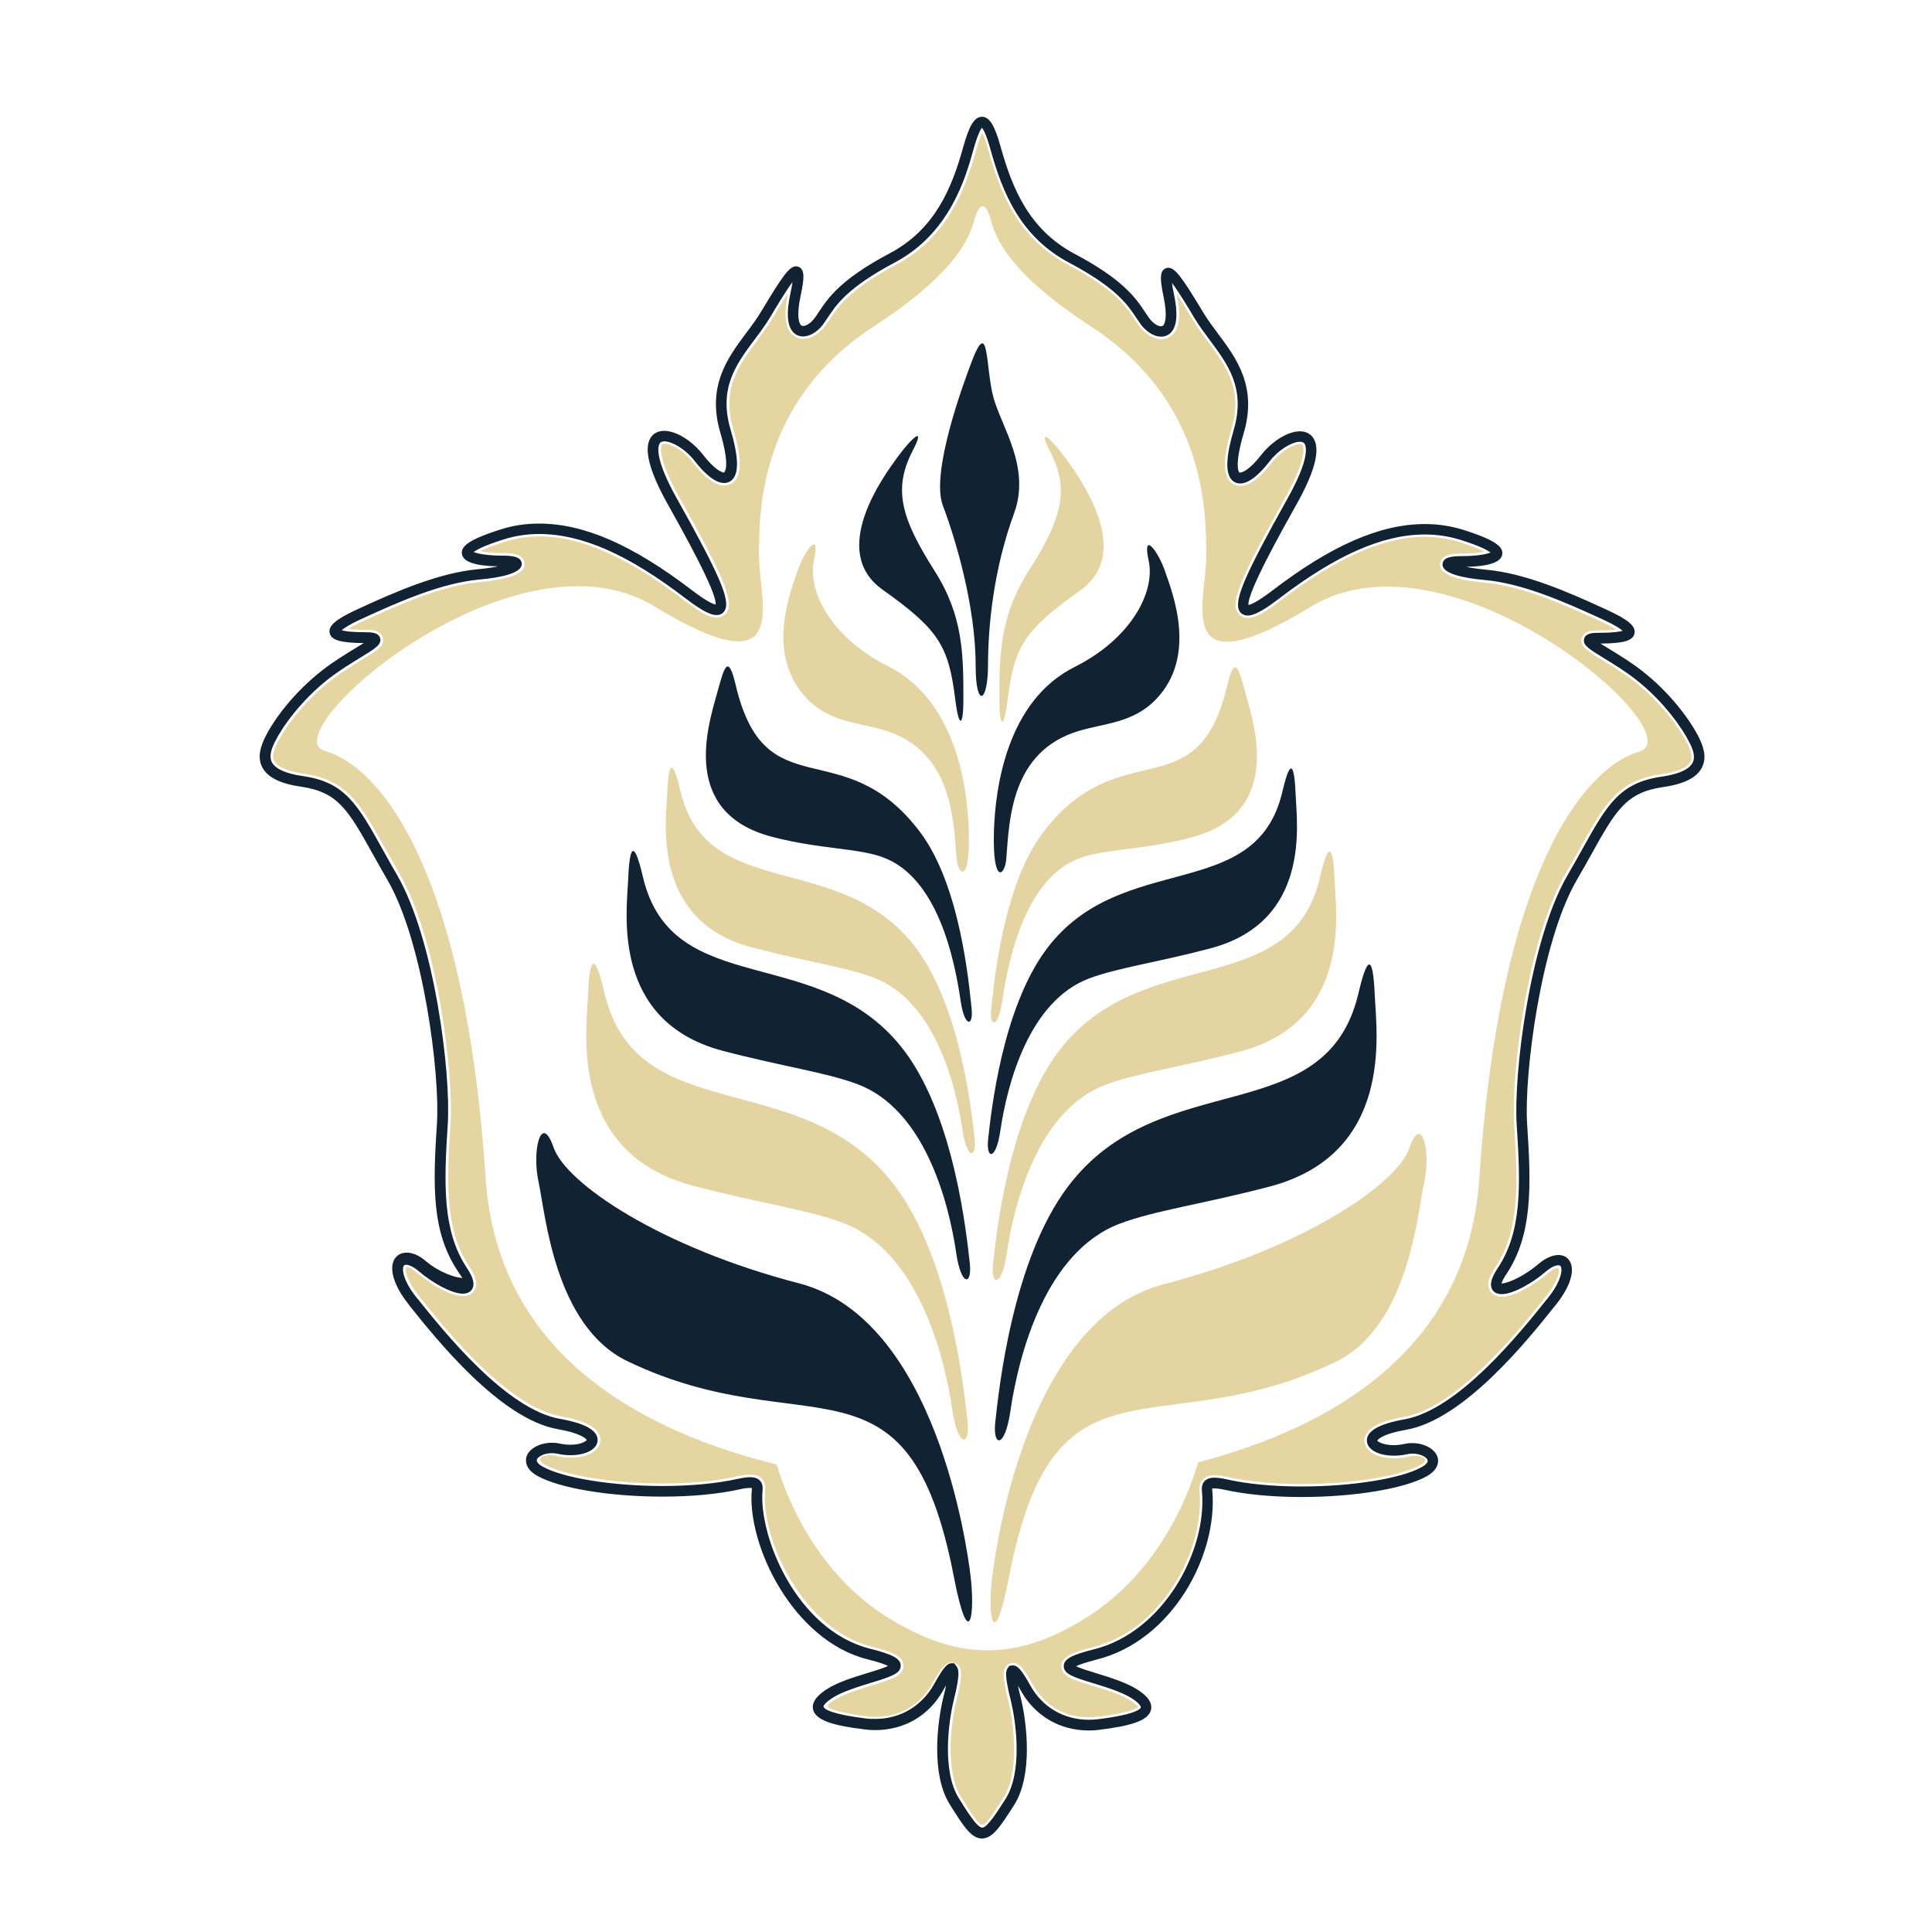 <?xml version="1.0" encoding="utf-8"?>
<!-- Generator: Adobe Illustrator 18.1.0, SVG Export Plug-In . SVG Version: 6.00 Build 0)  -->
<svg version="1.1" id="Layer_1" xmlns="http://www.w3.org/2000/svg" xmlns:xlink="http://www.w3.org/1999/xlink" x="0px" y="0px"
	 viewBox="0 0 2000 2000" enable-background="new 0 0 2000 2000" xml:space="preserve">
<g>
	<path fill="none" d="M1423.3,1032.9c1.4,35.5,19.9,161.6-109.2,195.5c-68.7,18-118.5,24.7-154.8,38.3
		c-76.7,28.9-104.6,134.4-113.4,194.3c-5.7,38.8-18.4,37.2-15.6,11.3c3.7-33.8,17.6-167.6,75.2-243.9
		c95.7-126.9,267.1-56.2,300.8-200.3C1417.7,979.6,1421.9,997.3,1423.3,1032.9z M1366.4,908.4c10.2-43.6,14.1-27.6,15.3,4.4
		c1.3,32,17.9,145.4-98.3,175.9c-61.8,16.2-106.7,22.2-139.3,34.5c-69,26-94.2,120.9-102,174.9c-5.1,34.9-16.6,33.4-14.1,10.2
		c3.3-30.4,15.9-150.9,67.7-219.6C1181.8,974.5,1336,1038,1366.4,908.4z M1270.4,709.6c8.3-35.3,12.6-14.7,19.5,10
		c9.5,34,37.2,122.6-56.9,147.4c-50.1,13.2-89.2,11.5-115.7,21.5c-55.9,21-73.4,104.4-79.8,148.1c-4.1,28.3-13.5,27.1-11.4,8.2
		c2.7-24.7,11.4-127,53.4-182.7C1159.2,756.5,1239.7,840.6,1270.4,709.6z M1189.2,580.5c-7.1-32.3,9.9-9.7,17.1,11.3
		c7.1,21,34,87.2-9.9,132.5c-23.4,24.1-52.9,24.3-79.4,32.3c-70.5,21.1-72,92-75.2,132.5c-1.4,17.8-14.2,27.5-12.8-27.5
		c1.2-46.8,13.8-136.3,83.7-171.2C1170.8,661.3,1196.3,612.8,1189.2,580.5z M1087.1,467.4c-14.2-27.5,1.4-12.9,15.6,6.5
		c14.2,19.4,71.8,97.4,15.6,137.3c-58,41.2-68.3,57.9-75.2,113.1c-4.2,33.9-8.5,25.9-8.5,1.6c0-47.3,0-87.2,29.8-134.1
		C1099.2,537.1,1107.6,507.1,1087.1,467.4z M929.2,473.1c14.2-19.4,29.8-33.9,15.6-6.5c-20.5,39.7-12.1,69.6,22.7,124.4
		c29.8,46.8,29.8,86.8,29.8,134.1c0,24.2-4.3,32.3-8.5-1.6c-6.9-55.2-17.2-71.9-75.2-113.1C857.4,570.5,915,492.5,929.2,473.1z
		 M825.6,591.1c7.1-21,24.1-43.6,17-11.3c-7.1,32.3,18.5,80.8,76.6,109.9c69.9,34.9,82.5,124.4,83.7,171.2
		c1.4,54.9-11.3,45.2-12.7,27.5c-3.2-40.5-4.8-111.4-75.2-132.5c-26.5-7.9-56-8.2-79.4-32.3C791.6,678.3,818.5,612.1,825.6,591.1z
		 M742,718.8c6.9-24.7,11.2-45.3,19.5-10c30.7,131.1,111.2,46.9,190.9,152.5c42,55.6,50.7,158,53.4,182.7c2.1,18.8-7.2,20-11.4-8.2
		c-6.4-43.7-23.9-127-79.8-148.1c-26.5-10-65.6-8.3-115.7-21.5C704.8,841.4,732.4,752.8,742,718.8z M650.2,911.9
		c1.3-32,5.1-48,15.3-4.3c30.4,129.7,184.6,66.1,270.7,180.3c51.8,68.7,64.3,189.1,67.7,219.6c2.5,23.3-9,24.7-14-10.2
		c-7.9-53.9-33.1-148.9-102.1-174.9c-32.7-12.3-77.5-18.3-139.3-34.5C632.3,1057.3,648.9,943.9,650.2,911.9z M608.5,1032.1
		c1.4-35.5,5.7-53.3,17-4.9c33.7,144.1,205.1,73.5,300.8,200.3c57.6,76.3,71.5,210.1,75.2,243.9c2.9,25.9-9.9,27.5-15.6-11.3
		c-8.8-59.9-36.8-165.4-113.4-194.3c-36.3-13.7-86.1-20.3-154.8-38.3C588.7,1193.6,607.1,1067.6,608.5,1032.1z M987.4,1632.3
		c-47.4-245-152.3-134.1-337.7-222.9c-76.1-36.5-85.1-153.5-92.2-185.8c-7.1-32.3,2.8-72.7,15.6-35.5
		c12.8,37.2,110.7,103.4,254,140.6c143.3,37.2,174.4,277.9,177.4,300.5C1010.1,1672.7,1003,1713.1,987.4,1632.3z M996.3,1169.6
		c-7.1-48.5-29.8-134-91.8-157.4c-29.4-11.1-69.8-16.4-125.4-31.1c-104.6-27.5-89.6-129.6-88.5-158.3c1.1-28.8,4.6-43.2,13.8-3.9
		c27.3,116.7,166.1,59.5,243.6,162.3c46.6,61.8,57.9,170.2,60.9,197.6C1011.2,1199.7,1000.9,1201,996.3,1169.6z M1010.1,689.6
		c0-63-21.3-132.5-34-166.4c-12.8-33.9,21.2-126.1,29.8-148.6c18.5-48.5,14.2,6.5,22.7,37.2c8.5,30.7,38.6,72.2,21.3,119.5
		c-21.3,58.2-26.9,116.3-26.9,156.7C1022.9,728.4,1010.1,733.3,1010.1,689.6z M1023,1179.5c3-27.4,14.3-135.8,60.9-197.6
		c77.5-102.8,216.3-45.5,243.7-162.3c9.2-39.2,12.7-24.9,13.8,3.9c1.1,28.8,16.1,130.8-88.5,158.3c-55.6,14.6-96,20-125.4,31.1
		c-62.1,23.4-84.7,108.8-91.8,157.4C1031,1201.7,1020.7,1200.4,1023,1179.5z M1474.4,1224.3c-7.1,32.3-16.1,149.3-92.2,185.8
		c-185.4,88.9-290.4-22.1-337.7,223c-15.6,80.8-22.7,40.4-17-3.2c2.9-22.6,34.1-263.3,177.4-300.5c143.3-37.2,241.2-103.4,254-140.6
		C1471.6,1151.6,1481.5,1192,1474.4,1224.3z"/>
	<path fill="none" d="M1357.3,628c-144.9,88-108.7-5.2-108.7-51.7c0-46.6,0-160.4-119-238c-76.2-49.7-97.3-84.6-103.9-110
		c-4.7-17.9-11.7-21.2-17.3,0c-6.8,25.4-28,60.1-103.8,109.6c-119,77.6-119,191.4-119,238c0,46.6,36.2,139.7-108.7,51.7
		c-123-74.7-324.4,73.2-346.4,130.1c-4.1,10.5-3.4,17,6.7,19.9c58.6,17.2,144.9,127.6,165.6,441.5
		c12.2,184.4,163.6,262.8,301.2,296.9c21.6,69.6,63.2,126.4,115.8,158.9c69.2,42.7,131.4,47.8,209.1-3.1
		c50.9-33.3,90.9-89.5,111.6-158c134.8-35.4,279.1-114.4,291-294.3c20.7-313.9,106.9-424.3,165.6-441.5
		C1755.7,760.8,1502.1,540,1357.3,628z"/>
	<path fill="none" d="M1692.9,702.9c-10.9-8.4-22.7-15.6-32.1-21.4c-15.9-9.7-22.5-13.7-20.7-20.3c1.7-6.1,9.9-6.1,14.8-6.1
		c15.5,0,22.2-1.2,25-2.1c-2.1-1.9-7.4-5.7-20.4-11.7c-40.6-18.8-83.6-37.4-122.4-40.9c-20.2-1.8-44.1-6.2-43.6-16.3
		c0.3-7.4,9.8-8.4,20-8.4c15.4,0,25.7-2,29.7-3.7c-2.6-2.1-10-6.5-31.3-13.2c-11.7-3.7-24-5.5-36.6-5.5
		c-43.9,0-92.1,21.2-151.6,66.8c-19.8,15.2-27.4,17.1-31.9,17.1c-3.8,0-6.8-1.6-8.5-4.6c-6.1-10.5,5-36.5,49.5-116.1
		c23.3-41.5,19.6-54.1,18-56.9c-0.6-1.1-1.8-2.3-5-2.3c-7.6,0-21.5,7.6-31.4,20.4c-8.1,10.4-19.9,22.8-30.4,22.8
		c-3.9,0-7.3-1.7-9.6-4.8c-5.8-7.7-4.9-24.2,2.9-50.5c12.6-43-5.6-67.5-25-93.5c-5.5-7.4-11.1-15-15.9-22.9
		c-5.7-9.6-16.2-27.1-23-35.9c0.4,2.7,1,6.3,2,11.2c4.2,19.4,3.4,32.2-2.2,39.2c-2.8,3.4-6.5,5.2-11,5.2c-8.5,0-16.5-6.7-20.8-12.3
		c-1.6-2.2-3.2-4.5-4.8-7c-8.7-13.2-20.7-31.3-69.2-57c-50.7-26.8-69.3-72.3-81.8-117.3c-4.4-15.8-7.5-21-8.9-22.7
		c-1.4,1.7-4.4,7-9,23.3c-7.8,27.9-24,85.9-81.5,116.4c-48.5,25.7-60.5,43.8-69.2,57c-1.7,2.5-3.2,4.8-4.8,7
		c-5.6,7.5-13.8,12.4-20.7,12.4c-4.4,0-8.2-1.8-10.9-5.2c-5.6-6.9-6.3-19.8-2.2-39.2c1.1-5.2,1.8-9,2.2-11.9
		c-6.4,8.6-16.1,24.8-23.2,36.5c-4.7,7.9-10.4,15.5-15.9,22.8c-19.3,26-37.6,50.5-25,93.5c7.7,26.2,8.6,42.7,2.9,50.4
		c-2.3,3.1-5.7,4.8-9.6,4.8c-10.5,0-22.3-12.4-30.4-22.7c-9.9-12.8-23.8-20.4-31.4-20.4c-3.2,0-4.4,1.2-5,2.3
		c-1.7,2.9-5.3,15.4,17.9,56.9c44.6,79.6,55.7,105.6,49.5,116c-1.8,3-4.8,4.6-8.5,4.6c-4.4,0-12-1.9-31.8-17.1
		C650.3,574.2,602.1,553,558.2,553c-12.6,0-24.9,1.9-36.6,5.5c-21.3,6.7-28.8,11.2-31.3,13.2c4,1.7,14.3,3.7,29.7,3.7
		c10.2,0,19.6,1,20,8.4c0.5,10.2-23.5,14.5-43.6,16.3c-38.8,3.5-81.7,22.1-122.4,40.9c-13,6-18.3,9.7-20.4,11.6
		c2.8,0.9,9.6,2.1,25,2.1c4.9,0,13.1,0,14.8,6.1c1.8,6.5-4.8,10.5-20.7,20.3c-9.5,5.8-21.3,13-32.1,21.4
		c-30.2,23.5-49.3,51.9-55.8,65c-3.6,7.2-6.8,15.3-3.4,21.8c3.6,6.9,14.7,11.8,32,14.3c43.7,6.3,56.6,29.4,82.3,75.4
		c4.5,8.1,9.5,17.1,15.2,26.9c38.8,67,56,205.3,52.5,258.4c-4.2,63.2-5.2,110.8,19.8,148.4c6.5,9.8,8.3,16.6,5.7,21.6
		c-1,1.9-3.7,5.1-9.9,5.1c-12,0-32.3-11.8-45.3-23c-7.3-6.3-11.8-6.9-13.4-6.9c-1.7,0-2.2,0.7-2.6,1.4c-1.9,3.9,0.1,15.8,13.4,32.5
		l1.2,1.4c27.4,34.2,91.5,114.4,147.3,124.2c26.7,4.7,39.8,12.4,38.9,22.8c-0.8,8.7-12.2,14.8-27.9,14.8c-4.4,0-8.8-0.5-13.1-1.4
		c-2.1-0.5-4.2-0.7-6.3-0.7c-8.9,0-14.9,4.1-15.6,6.9c-0.5,2,1.9,4.7,6.2,7.1c21.2,11.8,72.2,20,124.1,20c29.3,0,56.2-2.5,77.8-7.4
		c12.6-2.8,19.1-2.2,23,2c3.1,3.4,2.7,8,2.6,9.5c-4.4,47,34.6,145.2,111.5,164.4c23.4,5.8,31.4,10.2,31.5,17.3
		c0.2,8.5-10.7,11.8-30.6,17.9c-13.5,4.1-30.4,9.3-40.7,16.1c-7.5,5-8.8,8.1-8.6,8.8c0.4,1.6,4.7,7.4,44.2,12.3
		c3.1,0.4,6.3,0.6,9.5,0.6c26.1,0,48.3-13.9,60.9-36.6c9.6-17.4,13.6-21.4,17.9-21.4h2.7l2.5,3.4c2.2,2.8,3.6,7.8-2.6,32.7
		c-6.3,25.2-12.4,75.4,4.8,103.2c8,12.9,18.9,30.7,24.3,30.7c5.3,0,15.7-16.4,24.1-29.7c17.5-27.6,11.5-78,5.1-103.4
		c-6.2-25-4.8-29.5-2.6-32.3l1.6-2.1l3.5-0.4c4.3,0,8.2,3.2,17.9,20.5c12.6,22.7,34.8,35.8,60.9,35.8c3.2,0,6.4-0.2,9.5-0.6
		c39.5-4.9,43.8-10.7,44.2-12.3c0.2-0.7-1.1-3.7-8.6-8.8c-10.2-6.8-27.1-12-40.6-16.1c-19.9-6.1-30.8-9.4-30.6-17.9
		c0.2-7.1,8.1-11.4,31.5-17.3c71-17.7,117.4-101.4,111.5-164.4c-0.1-1.5-0.6-6.1,2.6-9.5c3.9-4.2,10.3-4.8,23-2
		c21.7,4.8,48.6,7.4,77.8,7.4c51.9,0,102.9-8.2,124.1-20c4.4-2.4,6.7-5.2,6.2-7.1c-0.7-2.8-6.7-6.9-15.6-6.9c-2.1,0-4.2,0.2-6.3,0.7
		c-4.3,1-8.7,1.4-13.1,1.4c-15.7,0-27.2-6.1-27.9-14.8c-0.9-10.4,12.2-18.1,38.9-22.8c55.9-9.9,120-90.1,147.4-124.3l1.1-1.3
		c13.3-16.6,15.3-28.5,13.4-32.5c-0.3-0.7-0.8-1.4-2.6-1.4c-1.6,0-6.1,0.7-13.4,6.9c-13,11.1-33.3,23-45.3,23
		c-6.2,0-8.9-3.2-9.9-5.1c-2.6-4.9-0.8-11.8,5.7-21.6c25.1-37.6,24-85.2,19.8-148.4c-3.5-53,13.7-191.4,52.5-258.4
		c5.7-9.8,10.6-18.7,15.2-26.8c25.7-46.1,38.6-69.2,82.3-75.4c17.3-2.5,28.4-7.4,32-14.3c3.4-6.5,0.2-14.7-3.4-21.8
		C1742.2,754.8,1723,726.4,1692.9,702.9z M558.1,1512v-0.1V1512L558.1,1512z M1749.8,788.5c-3.2,6-13.8,10.6-30.1,12.9
		c-45,6.4-58.1,29.9-84.3,76.7l-15.2,26.8c-39,67.4-56.4,206.5-52.8,259.8c4.2,62.7,5.2,109.9-19.4,146.8
		c-3.2,4.7-12.7,19.1-3.3,27.5c13.2,11.7,46.2-11.3,56.7-20.3c12-10.3,14.5-7.2,10.7,3.4c-1.6,4.3-4.4,9.9-9.4,16.7
		c-0.8,1.1-5.9,7.5-7.1,9c-28.9,36-89.6,109.6-142.2,118.9c-23.9,4.2-37.1,10.8-40.3,20.1c-1.6,4.7-0.6,9.7,3,13.7
		c7.1,8,24.2,11.2,40.5,7.5c6.6-1.5,11.4-1.3,14.4-0.2c5.8,2.2,5.9,5-0.6,8.6c-32.2,17.9-132.8,27.3-200.1,12.4
		c-12.7-2.8-19.8-2.3-24.5,1.9c-3.3,2.9-4.7,7.1-4.2,12.5c5.8,61.9-39.8,144.2-109.5,161.6c-22,5.5-33.3,10.1-33.5,19.8
		c-0.3,10.5,12.1,14.2,32.4,20.4c13.4,4.1,30,9.2,40,15.8c4.7,3.1,6.5,5.2,7.1,6.2c-2.1,1.9-10.2,6.2-41.6,10.1
		c-28.7,3.6-54.1-9.1-67.8-33.8c-8.2-14.7-14.6-24.8-23.5-21.3c-8.7,3.4-7.5,14.3-1.7,37.5c5.8,23.3,12.3,74.5-4.8,101.4
		c-3.7,5.8-9.2,14.4-13.9,20.7c-7.8,10.4-9.1,9.2-16-0.1c-4.9-6.6-10.6-15.8-14.1-21.4c-16.7-27.1-10.3-77.9-4.5-101
		c5.8-23.2,6.9-34.1-1.7-37.5c-8.9-3.5-15.4,6.6-23.5,21.2c-13.8,24.8-39.1,37.4-67.8,33.8c-18.2-2.3-28.5-4.7-34.5-6.7
		c-7.6-2.5-7.7-4.5,0-9.6c9.9-6.6,26.6-11.7,40-15.8c20.4-6.2,32.7-10,32.4-20.4c-0.3-9.7-11.5-14.3-33.5-19.8
		c-67.7-16.9-112-105.2-109.8-157.5c0.1-1.4,0.4-6.8,0.3-8c-0.3-3.6-1.8-6.5-4.2-8.7c-4.7-4.1-11.8-4.7-24.5-1.9
		c-67.2,14.9-167.9,5.5-200.1-12.4c-9.5-5.3-2.5-12.1,13.8-8.5c16.4,3.6,33.4,0.4,40.5-7.5c3.5-4,4.6-8.9,3-13.7
		c-3.2-9.3-16.4-15.9-40.3-20.1c-53.2-9.4-114.7-84.5-143.2-120.1c-0.9-1.1-6-7.6-7.1-9.1c-4.3-6.1-6.9-11.2-8.4-15.2
		c-4.4-12.1-0.9-13.5,10.6-3.6c10.5,9,43.4,32,56.7,20.3c9.5-8.4-0.1-22.7-3.3-27.5c-24.6-36.9-23.5-84.1-19.4-146.7
		c3.6-53.3-13.8-192.5-52.8-259.9L398,877.8c-26.1-46.8-39.2-70.3-84.3-76.7c-16.2-2.3-26.9-6.9-30.1-12.9
		c-2.8-5.4,0.1-12.9,3.4-19.4c6.4-12.9,25.3-40.9,55.1-64.1c10.7-8.3,22.4-15.5,31.9-21.2c16.6-10.1,24.2-14.8,21.9-23.2
		c-2.2-8-12-8-17.3-8c-8.9,0-14.8-0.4-18.6-0.9c3.1-1.9,7.8-4.5,15.1-7.9c40.5-18.7,83.2-37.2,121.5-40.7c46.7-4.2,46.2-15.4,46-19
		c-0.5-10.9-15.4-10.9-22.6-10.9c-10.1,0-18.1-0.9-23.3-2c4.4-2.3,12.1-5.5,25.7-9.8c51.3-16.2,110.4,3.1,185.8,60.8
		c19.2,14.7,33,22.3,41.7,14.7c11.4-9.9,2.2-33.8-47-121.6c-22.5-40.3-19.5-53.5-17.5-54.9c3.8-2.5,19.8,3.7,31.6,19
		c15.4,19.8,28.9,27.4,39.1,22.2c11.5-5.9,12.3-24,2.6-57c-12.3-41.7,5.6-65.8,24.6-91.2c5.5-7.4,11.2-15,16-23.1
		c4.8-8,10.8-18,16.1-26.3c-5.4,25.3-2.4,40.7,8.8,45.8c10.7,4.9,23-2.8,29.8-11.9c1.7-2.3,3.3-4.6,4.9-7.1
		c8.6-13,20.3-30.7,68.3-56.1c51.6-27.3,70.8-75,82.8-118c2.8-10.1,5-15.7,6.5-18.9c1.5,3.1,3.7,8.5,6.3,18.2
		c12.7,45.7,31.5,91.7,83.1,119c47.9,25.4,59.7,43.1,68.3,56.1c1.7,2.5,3.2,4.9,4.9,7.2c6.9,9.2,19.1,16.8,29.8,11.9
		c11.2-5.1,14.1-20.5,8.8-45.8c5.3,8.2,11.4,18.3,16.1,26.3c4.8,8,10.5,15.7,16,23.1c18.9,25.5,36.8,49.5,24.6,91.2
		c-9.7,33-8.9,51.2,2.6,57c10.2,5.2,23.8-2.4,39.1-22.2c11.8-15.2,27.8-21.5,31.6-19c2.1,1.4,5.1,14.6-17.5,54.9
		c-49.2,87.9-58.4,111.7-47,121.6c8.8,7.6,22.5,0.1,41.7-14.7c75.4-57.7,134.5-77,185.8-60.8c13.6,4.3,21.4,7.6,25.7,9.9
		c-5.2,1.1-13.2,2-23.3,2c-7.2,0-22.1,0-22.6,10.9c-0.1,3.7-0.7,14.8,46,19.1c38.4,3.5,81.1,22,121.5,40.7c7.3,3.4,12,5.9,15.1,7.9
		c-3.8,0.5-9.7,0.9-18.6,0.9c-5.2,0-15,0-17.3,8c-2.4,8.4,5.2,13.1,21.9,23.2c9.4,5.7,21.1,12.9,31.9,21.2
		c29.8,23.2,48.6,51.2,55.1,64.1C1749.7,775.6,1752.6,783.1,1749.8,788.5z"/>
	<path fill="#112233" d="M827.1,1328.5c-143.3-37.2-241.2-103.4-254-140.6c-12.8-37.1-22.7,3.2-15.6,35.5
		c7.1,32.3,16.1,149.3,92.2,185.8c185.5,88.9,290.4-22.1,337.7,222.9c15.6,80.8,22.7,40.4,17-3.2
		C1001.5,1606.4,970.3,1365.7,827.1,1328.5z"/>
	<path fill="#E4D4A2" d="M717.8,1227.6c68.7,18,118.5,24.7,154.8,38.3c76.6,28.9,104.6,134.4,113.4,194.3
		c5.7,38.8,18.5,37.2,15.6,11.3c-3.7-33.8-17.6-167.6-75.2-243.9c-95.7-126.9-267.1-56.2-300.8-200.3c-11.3-48.5-15.6-30.7-17,4.9
		C607.1,1067.6,588.7,1193.6,717.8,1227.6z"/>
	<path fill="#112233" d="M748.5,1087.9c61.8,16.2,106.7,22.2,139.3,34.5c69,26,94.2,120.9,102.1,174.9c5.1,34.9,16.6,33.5,14,10.2
		c-3.4-30.4-15.9-150.9-67.7-219.6c-86.2-114.2-240.4-50.6-270.7-180.3c-10.2-43.6-14.1-27.6-15.3,4.3
		C648.9,943.9,632.3,1057.3,748.5,1087.9z"/>
	<path fill="#E4D4A2" d="M948,981.1c-77.5-102.8-216.3-45.5-243.6-162.3c-9.2-39.3-12.7-24.9-13.8,3.9
		c-1.1,28.8-16.1,130.9,88.5,158.3c55.6,14.6,96,20,125.4,31.1c62.1,23.4,84.7,108.8,91.8,157.4c4.6,31.4,14.9,30.1,12.6,9.2
		C1005.9,1151.3,994.6,1042.9,948,981.1z"/>
	<path fill="#112233" d="M798.9,866.2c50.1,13.1,89.2,11.5,115.7,21.5c55.9,21.1,73.4,104.4,79.8,148.1c4.1,28.3,13.4,27.1,11.4,8.2
		c-2.7-24.6-11.4-127-53.4-182.7c-79.6-105.6-160.2-21.4-190.9-152.5c-8.3-35.3-12.6-14.7-19.5,10
		C732.4,752.8,704.8,841.4,798.9,866.2z"/>
	<path fill="#E4D4A2" d="M915,755.8c70.5,21.1,72,92,75.2,132.5c1.4,17.8,14.2,27.5,12.7-27.5c-1.2-46.8-13.8-136.3-83.7-171.2
		c-58.2-29.1-83.7-77.6-76.6-109.9c7.1-32.3-9.9-9.7-17,11.3c-7.1,21-34,87.2,10,132.5C859,747.6,888.5,747.9,915,755.8z"/>
	<path fill="#112233" d="M1049.8,531.3c17.3-47.4-12.8-88.9-21.3-119.5c-8.5-30.7-4.3-85.6-22.7-37.2
		c-8.6,22.6-42.6,114.7-29.8,148.6c12.8,33.9,34,103.4,34,166.4c0,43.7,12.8,38.8,12.8-1.6C1022.9,647.6,1028.5,589.4,1049.8,531.3z
		"/>
	<path fill="#112233" d="M913.6,610.4c58,41.2,68.3,57.9,75.2,113.1c4.3,33.9,8.5,25.8,8.5,1.6c0-47.3,0-87.2-29.8-134.1
		c-34.8-54.8-43.2-84.7-22.7-124.4c14.2-27.4-1.4-12.9-15.6,6.5C915,492.5,857.4,570.5,913.6,610.4z"/>
	<path fill="#E4D4A2" d="M1458.8,1188.8c-12.8,37.2-110.7,103.4-254,140.6c-143.3,37.1-174.4,277.9-177.4,300.5
		c-5.7,43.6,1.4,84,17,3.2c47.3-245,152.3-134.1,337.7-223c76.1-36.5,85.1-153.5,92.2-185.8
		C1481.5,1192,1471.6,1151.6,1458.8,1188.8z"/>
	<path fill="#112233" d="M1105.5,1228.4c-57.6,76.3-71.5,210.1-75.2,243.9c-2.8,25.8,9.9,27.5,15.6-11.3
		c8.8-59.9,36.8-165.4,113.4-194.3c36.3-13.7,86.1-20.3,154.8-38.3c129.1-33.9,110.7-159.9,109.2-195.5c-1.4-35.5-5.7-53.3-17-4.8
		C1372.6,1172.1,1201.2,1101.5,1105.5,1228.4z"/>
	<path fill="#E4D4A2" d="M1095.7,1088.6c-51.8,68.7-64.4,189.1-67.7,219.6c-2.6,23.2,8.9,24.7,14.1-10.2
		c7.9-53.9,33.1-148.9,102-174.9c32.7-12.3,77.5-18.3,139.3-34.5c116.2-30.5,99.6-143.9,98.3-175.9c-1.3-32-5.1-48-15.3-4.4
		C1336,1038,1181.8,974.5,1095.7,1088.6z"/>
	<path fill="#112233" d="M1035.6,1170.3c7.1-48.5,29.7-134,91.8-157.4c29.4-11.1,69.7-16.4,125.4-31.1
		c104.6-27.5,89.6-129.5,88.5-158.3c-1.2-28.8-4.6-43.2-13.8-3.9c-27.3,116.7-166.1,59.5-243.7,162.3
		c-46.6,61.8-57.9,170.2-60.9,197.6C1020.7,1200.4,1031,1201.7,1035.6,1170.3z"/>
	<path fill="#E4D4A2" d="M1079.5,862.1c-41.9,55.6-50.7,158-53.4,182.7c-2.1,18.8,7.2,20,11.4-8.2c6.4-43.7,23.9-127.1,79.8-148.1
		c26.4-10,65.6-8.3,115.7-21.5c94.1-24.7,66.5-113.4,56.9-147.4c-6.9-24.7-11.2-45.3-19.5-10
		C1239.7,840.6,1159.2,756.5,1079.5,862.1z"/>
	<path fill="#112233" d="M1028.9,861.6c-1.4,54.9,11.4,45.2,12.8,27.5c3.2-40.5,4.7-111.4,75.2-132.5c26.5-7.9,56-8.2,79.4-32.3
		c44-45.2,17-111.5,9.9-132.5c-7.1-21-24.1-43.6-17.1-11.3c7.1,32.3-18.4,80.8-76.6,109.9C1042.7,725.3,1030.1,814.8,1028.9,861.6z"
		/>
	<path fill="#E4D4A2" d="M1034.6,725.9c0,24.2,4.3,32.3,8.5-1.6c6.9-55.2,17.2-71.9,75.2-113.1c56.2-39.9-1.4-117.9-15.6-137.3
		c-14.2-19.4-29.8-33.9-15.6-6.5c20.5,39.7,12.1,69.6-22.7,124.4C1034.6,638.7,1034.6,678.6,1034.6,725.9z"/>
	<polygon points="558.1,1512 558.2,1511.9 558.1,1511.9 	"/>
	<path fill="#E5D5A1" d="M1691.3,705c-10.7-8.3-22.5-15.5-31.9-21.2c-16.6-10.1-24.2-14.8-21.9-23.2c2.2-8,12-8,17.3-8
		c8.9,0,14.8-0.4,18.6-0.9c-3.1-1.9-7.8-4.5-15.1-7.9c-40.5-18.7-83.2-37.2-121.5-40.7c-46.7-4.2-46.2-15.4-46-19.1
		c0.5-10.9,15.4-10.9,22.6-10.9c10.1,0,18.1-0.9,23.3-2c-4.4-2.3-12.1-5.5-25.7-9.9c-51.3-16.2-110.4,3.1-185.8,60.8
		c-19.2,14.7-33,22.3-41.7,14.7c-11.4-9.9-2.2-33.7,47-121.6c22.5-40.2,19.5-53.5,17.5-54.9c-3.8-2.5-19.8,3.7-31.6,19
		c-15.4,19.8-28.9,27.4-39.1,22.2c-11.5-5.9-12.3-24-2.6-57c12.3-41.7-5.6-65.8-24.6-91.2c-5.5-7.4-11.2-15-16-23.1
		c-4.8-8-10.8-18-16.1-26.3c5.4,25.3,2.4,40.7-8.8,45.8c-10.7,4.9-22.9-2.8-29.8-11.9c-1.7-2.3-3.3-4.6-4.9-7.2
		c-8.6-13-20.3-30.7-68.3-56.1c-51.6-27.3-70.4-73.3-83.1-119c-2.7-9.7-4.9-15.2-6.3-18.2c-1.5,3.1-3.7,8.7-6.5,18.9
		c-12,43-31.2,90.7-82.8,118c-47.9,25.4-59.7,43.1-68.3,56.1c-1.7,2.5-3.2,4.9-4.9,7.1c-6.9,9.2-19.1,16.8-29.8,11.9
		c-11.2-5.1-14.1-20.5-8.8-45.8c-5.3,8.2-11.4,18.3-16.1,26.3c-4.8,8-10.5,15.7-16,23.1c-18.9,25.5-36.8,49.5-24.6,91.2
		c9.7,33,8.9,51.1-2.6,57c-10.2,5.2-23.8-2.4-39.1-22.2c-11.8-15.2-27.8-21.5-31.6-19c-2.1,1.4-5.1,14.6,17.5,54.9
		c49.2,87.9,58.4,111.7,47,121.6c-8.8,7.6-22.5,0-41.7-14.7c-75.4-57.7-134.5-77-185.8-60.8c-13.6,4.3-21.3,7.6-25.7,9.8
		c5.2,1.1,13.2,2,23.3,2c7.2,0,22.1,0,22.6,10.9c0.2,3.7,0.7,14.8-46,19c-38.3,3.5-81.1,22-121.5,40.7c-7.3,3.4-12,5.9-15.1,7.9
		c3.8,0.5,9.7,0.9,18.6,0.9c5.3,0,15,0,17.3,8c2.4,8.4-5.2,13.1-21.9,23.2c-9.4,5.8-21.1,12.9-31.9,21.2
		c-29.8,23.2-48.6,51.2-55.1,64.1c-3.3,6.6-6.3,14-3.4,19.4c3.1,6,13.8,10.6,30.1,12.9c45,6.4,58.2,29.9,84.3,76.7l15.2,26.8
		c39,67.4,56.4,206.5,52.8,259.9c-4.2,62.7-5.2,109.9,19.4,146.7c3.1,4.7,12.7,19.1,3.3,27.5c-13.2,11.7-46.2-11.3-56.7-20.3
		c-11.5-9.9-15-8.4-10.6,3.6c1.5,4,4.1,9.2,8.4,15.2c1,1.4,6.2,7.9,7.1,9.1c28.5,35.6,90,110.7,143.2,120.1
		c23.9,4.2,37.1,10.8,40.3,20.1c1.6,4.7,0.6,9.7-3,13.7c-7.1,8-24.2,11.2-40.5,7.5c-16.3-3.6-23.3,3.2-13.8,8.5
		c32.2,17.9,132.8,27.3,200.1,12.4c12.7-2.8,19.8-2.3,24.5,1.9c2.5,2.2,3.9,5.1,4.2,8.7c0.1,1.2-0.2,6.6-0.3,8
		c-2.2,52.3,42.1,140.6,109.8,157.5c22,5.5,33.3,10.1,33.5,19.8c0.3,10.5-12.1,14.2-32.4,20.4c-13.4,4.1-30,9.2-40,15.8
		c-7.7,5.1-7.6,7.1,0,9.6c5.9,2,16.3,4.4,34.5,6.7c28.7,3.6,54.1-9.1,67.8-33.8c8.2-14.7,14.6-24.8,23.5-21.2
		c8.6,3.4,7.5,14.3,1.7,37.5c-5.8,23.1-12.2,73.9,4.5,101c3.5,5.6,9.2,14.8,14.1,21.4c6.9,9.3,8.2,10.5,16,0.1
		c4.8-6.3,10.3-15,13.9-20.7c17.1-27,10.6-78.1,4.8-101.4c-5.8-23.2-6.9-34.1,1.7-37.5c8.9-3.5,15.4,6.6,23.5,21.3
		c13.8,24.8,39.1,37.4,67.8,33.8c31.4-3.9,39.5-8.2,41.6-10.1c-0.6-1-2.4-3-7.1-6.2c-9.9-6.6-26.6-11.7-40-15.8
		c-20.4-6.2-32.7-10-32.4-20.4c0.3-9.7,11.5-14.2,33.5-19.8c69.7-17.4,115.3-99.7,109.5-161.6c-0.5-5.4,0.9-9.6,4.2-12.5
		c4.7-4.1,11.8-4.7,24.5-1.9c67.2,14.9,167.9,5.5,200.1-12.4c6.5-3.6,6.5-6.4,0.6-8.6c-3.1-1.2-7.8-1.3-14.4,0.2
		c-16.3,3.6-33.4,0.5-40.5-7.5c-3.5-3.9-4.6-8.9-3-13.7c3.2-9.3,16.4-15.9,40.3-20.1c52.6-9.3,113.4-82.9,142.2-118.9
		c1.2-1.5,6.3-8,7.1-9c5-6.7,7.8-12.3,9.4-16.7c3.8-10.6,1.4-13.7-10.7-3.4c-10.5,9-43.4,32-56.7,20.3c-9.5-8.4,0.1-22.7,3.3-27.5
		c24.6-36.9,23.5-84.1,19.4-146.8c-3.5-53.3,13.8-192.5,52.8-259.8l15.2-26.8c26.1-46.8,39.2-70.3,84.3-76.7
		c16.3-2.3,26.9-6.9,30.1-12.9c2.8-5.4-0.1-12.9-3.4-19.4C1739.9,756.2,1721.1,728.1,1691.3,705z M1697,778
		c-58.7,17.3-144.9,127.6-165.6,441.5c-11.9,179.9-156.2,258.9-291,294.3c-20.7,68.4-60.7,124.7-111.6,158
		c-77.7,50.9-139.9,45.7-209.1,3.1c-52.6-32.5-94.3-89.2-115.8-158.9c-137.6-34-289.1-112.5-301.2-296.9
		c-20.7-313.9-106.9-424.3-165.6-441.5c-10.1-3-10.7-9.5-6.7-19.9C352.6,700.7,554,552.8,677,627.5c144.9,88,108.7-5.2,108.7-51.7
		c0-46.6,0-160.4,119-238c75.8-49.4,97-84.2,103.8-109.6c5.6-21.2,12.6-17.9,17.3,0c6.6,25.4,27.7,60.3,103.9,110
		c119,77.6,119,191.4,119,238c0,46.6-36.2,139.7,108.7,51.7C1502.1,540,1755.7,760.8,1697,778z"/>
	<path fill="#112233" d="M1758.5,763c-8.7-17.3-29.3-45.7-58.9-68.7c-11.3-8.8-23.4-16.2-33.1-22.1c-3.3-2-6.8-4.2-9.7-6
		c24-0.1,33.6-3,35.2-10.4c1.6-7.4-6.2-14.2-27.9-24.2c-41.5-19.2-85.4-38.2-126-41.9c-8.3-0.8-15-1.8-20.3-2.9
		c23.5-0.5,36.1-4.8,37.3-12.8c1.1-7.3-5.2-14.4-40-25.4c-12.7-4-26.1-6.1-39.9-6.1c-46.4,0-96.7,21.9-158.3,69
		c-15.6,11.9-22.1,14.3-24.5,14.8c-1.5-12.6,34.3-76.6,49.8-104.3c18.7-33.3,24.7-56.1,17.8-67.8c-2.9-5-8-7.7-14.4-7.7
		c-12.3,0-28.8,10.1-40.1,24.6c-11.4,14.6-19.2,18.5-22.6,18.1c-0.9-1.2-4.9-8.7,4.6-40.8c14.2-48.2-7.5-77.4-26.7-103.1
		c-5.6-7.5-10.8-14.5-15.3-22c-22.5-37.5-29.3-46.1-36.1-46.1c-2.1,0-4.1,1-5.5,2.6c-2.5,3.1-3.3,8.7,0.5,26.8c4.7,22,1.2,28.5,0,30
		c-2.7,3.4-10-0.9-14.4-6.8c-1.5-2-2.9-4.2-4.5-6.5c-9.4-14.2-22.2-33.6-73.2-60.6c-47-24.9-64.5-67.9-76.4-110.6
		c-6.2-22.5-11.7-31.2-19.4-31.2c-8.9,0-14,12.2-19.5,31.8c-11.8,42.3-29.2,84.8-76.1,109.6c-51,27-63.8,46.4-73.2,60.6
		c-1.5,2.3-3,4.5-4.5,6.5c-4.5,6-11.7,10.3-14.4,6.8c-1.2-1.5-4.7-8,0-30c4.1-19,3.4-24.6,0.7-27.9c-1.3-1.7-3.3-2.6-5.4-2.6
		c-7.1,0-14.1,10.1-36.4,47.2c-4.5,7.4-9.7,14.5-15.3,21.9c-19.2,25.7-40.9,54.9-26.7,103.2c9.4,32.1,5.5,39.6,3.8,41.2
		c-2.7,0-10.4-3.9-21.8-18.5c-11.3-14.5-27.8-24.7-40.1-24.7c-6.4,0-11.5,2.7-14.4,7.7c-6.8,11.7-0.8,34.5,17.8,67.8
		c15.5,27.8,51.4,91.8,49.8,104.3c-2.3-0.4-8.7-2.7-24.5-14.8c-61.6-47.1-111.9-69-158.3-69c-13.7,0-27.1,2-39.8,6.1
		c-34.8,11-41.1,18.1-40,25.4c1.2,8.1,13.8,12.4,37.3,12.8c-5.3,1.1-12,2.2-20.3,2.9c-40.5,3.7-84.5,22.7-126,41.9
		c-21.7,10-29.5,16.8-27.9,24.2c1.6,7.4,11.2,10.2,35.2,10.4c-2.9,1.9-6.4,4-9.7,6c-9.7,5.9-21.8,13.3-33.1,22.1
		c-29.7,23.1-50.3,51.4-58.9,68.7c-4.5,9.1-9,20.9-3.3,31.8c5.4,10.4,18.6,17,40.2,20.1c38.4,5.5,48.9,24.4,74.3,69.9
		c4.6,8.2,9.6,17.2,15.3,27c37.1,64.1,54.4,201.6,51,252.1c-4.3,65.4-5.3,112,21.6,152.5c3.6,5.3,4.6,7,4.9,7h0
		c-6.9,0-24.2-5.6-38.2-17.6c-14-12-28.1-10.7-32.9-0.6c-4.8,10,0.7,27.2,14.7,44.7l1.2,1.8c28.1,35.2,94.1,117.8,153.9,128.3
		c26.8,4.7,29.8,11.1,29.9,11.1c-0.5,1.4-6.3,5-17,5c-3.6,0-7.2-0.4-10.7-1.2c-15.5-3.4-32.1,3.4-34.8,14.1
		c-0.9,3.4-1.5,12.2,11.5,19.4c23,12.8,75,21.4,129.4,21.4c30,0,57.8-2.6,80.2-7.6c4.3-1,7.7-1.4,10.1-1.4c1.3,0,2,0.1,2.2,0.1
		c0,0.2,0,0.6,0,1.2c-5.4,57.5,42.5,156.7,119.7,176.1c12.6,3.1,18.5,5.5,21.3,6.9c-4.5,2.2-13.7,5-20.9,7.2
		c-15,4.6-31.9,9.7-43.5,17.5c-3.8,2.6-15.5,10.4-13.2,20.4c2.8,11.9,23.4,16.9,53.5,20.6c3.6,0.5,7.2,0.7,10.8,0.7
		c30.2,0,55.9-15.1,70.5-41.4c1-1.9,2-3.5,2.9-5c-0.6,3-1.4,6.8-2.6,11.4c-6.7,26.8-13,80.5,6.1,111.4
		c15.4,24.9,23.2,35.8,33.6,35.8c10.8,0,18.9-11.9,33.4-34.8c19.5-30.8,13.3-84.9,6.5-112c-1.2-4.6-2-8.3-2.6-11.4
		c0.9,1.5,1.8,3.1,2.9,5c14.6,26.3,40.3,41.4,70.5,41.4c3.6,0,7.3-0.2,10.8-0.7c30.1-3.8,50.7-8.7,53.5-20.7
		c2.4-10-9.3-17.8-13.2-20.4c-11.6-7.7-28.6-12.9-43.5-17.5c-7.2-2.2-16.4-5-20.9-7.2c2.8-1.4,8.8-3.7,21.3-6.9
		c78.5-19.6,126.1-108.5,119.7-176c-0.1-0.5-0.1-0.9-0.1-1.1c1.1-0.3,6-0.2,12.4,1.2c22.4,5,50.2,7.6,80.2,7.6
		c54.4,0,106.4-8.6,129.4-21.4c13-7.3,12.4-16,11.5-19.4c-2.8-10.7-19.3-17.6-34.8-14.1c-3.5,0.8-7.1,1.2-10.7,1.2
		c-10.7,0-16.5-3.5-17-4.7c0-0.1,2.7-6.4,29.9-11.2c59.9-10.6,125.9-93,154-128.3l1.1-1.3c14-17.6,19.6-34,14.7-44
		c-4.8-10.1-18.9-10-32.9,2c-13.4,11.5-29.9,19.6-38.2,20.2c0.3-1.4,1.4-4.4,4.9-9.6c27-40.4,26-89.8,21.6-155.2
		c-3.4-50.5,13.9-188,51-252.2c5.7-9.8,10.7-18.8,15.3-27c25.4-45.6,36-64.4,74.3-69.9c21.6-3.1,34.7-9.6,40.2-20
		C1767.5,783.9,1763,772.1,1758.5,763z M1752.1,789.7c-3.6,6.9-14.7,11.8-32,14.3c-43.8,6.3-56.7,29.4-82.3,75.4
		c-4.5,8.1-9.5,17.1-15.2,26.8c-38.8,67-56,205.3-52.5,258.4c4.2,63.2,5.3,110.8-19.8,148.4c-6.5,9.8-8.3,16.6-5.7,21.6
		c1,1.9,3.7,5.1,9.9,5.1c12,0,32.3-11.8,45.3-23c7.3-6.3,11.8-6.9,13.4-6.9c1.8,0,2.2,0.7,2.6,1.4c1.9,3.9-0.1,15.8-13.4,32.5
		l-1.1,1.3c-27.4,34.2-91.5,114.4-147.4,124.3c-26.7,4.7-39.8,12.4-38.9,22.8c0.8,8.7,12.2,14.8,27.9,14.8c4.4,0,8.8-0.5,13.1-1.4
		c2.1-0.5,4.2-0.7,6.3-0.7c8.9,0,14.9,4.1,15.6,6.9c0.5,2-1.9,4.7-6.2,7.1c-21.2,11.8-72.2,20-124.1,20c-29.3,0-56.2-2.5-77.8-7.4
		c-12.7-2.8-19.1-2.2-23,2c-3.1,3.4-2.7,8-2.6,9.5c5.9,63-40.5,146.7-111.5,164.4c-23.4,5.8-31.4,10.2-31.5,17.3
		c-0.2,8.5,10.7,11.8,30.6,17.9c13.5,4.1,30.4,9.3,40.6,16.1c7.5,5,8.8,8.1,8.6,8.8c-0.4,1.6-4.7,7.4-44.2,12.3
		c-3.1,0.4-6.3,0.6-9.5,0.6c-26.1,0-48.3-13-60.9-35.8c-9.6-17.4-13.6-20.5-17.9-20.5l-3.5,0.4l-1.6,2.1c-2.2,2.8-3.6,7.4,2.6,32.3
		c6.4,25.4,12.4,75.8-5.1,103.5c-8.4,13.2-18.9,29.7-24.1,29.7c-5.4,0-16.3-17.7-24.3-30.6c-17.2-27.8-11.1-77.8-4.8-103
		c6.2-25,4.8-30.4,2.6-33.2l-2.5-3.4H985c-4.3,0-8.3,4-17.9,21.4c-12.6,22.7-34.8,36.2-60.9,36.2c-3.2,0-6.4,0-9.5-0.4
		c-39.5-4.9-43.8-10.6-44.2-12.2c-0.2-0.7,1.1-3.7,8.6-8.7c10.2-6.8,27.1-11.9,40.7-16.1c19.9-6.1,30.8-9.4,30.6-17.9
		c-0.2-7.1-8.1-11.4-31.5-17.3c-76.9-19.2-115.9-117.4-111.5-164.4c0.1-1.5,0.6-6.1-2.6-9.5c-3.8-4.2-10.3-4.8-23-2
		c-21.7,4.8-48.6,7.4-77.8,7.4c-51.9,0-102.9-8.2-124.1-20c-4.4-2.4-6.7-5.2-6.2-7.1c0.7-2.8,6.7-6.9,15.6-6.9
		c2.1,0,4.2,0.2,6.3,0.7c4.3,1,8.7,1.4,13.1,1.4c15.7,0,27.2-6.1,27.9-14.8c0.9-10.4-12.2-18.1-38.9-22.8
		c-55.8-9.8-119.9-90-147.3-124.2l-1.2-1.4c-13.3-16.6-15.3-28.5-13.4-32.5c0.3-0.7,0.8-1.4,2.6-1.4c1.6,0,6.1,0.7,13.4,6.9
		c13,11.1,33.3,23,45.3,23c6.2,0,8.9-3.2,9.9-5.1c2.6-4.9,0.8-11.8-5.7-21.6c-25-37.6-24-85.2-19.8-148.4
		c3.5-53-13.7-191.4-52.5-258.4c-5.7-9.8-10.7-18.7-15.2-26.9c-25.7-46.1-38.6-69.2-82.3-75.4c-17.4-2.5-28.4-7.4-32-14.3
		c-3.4-6.5-0.2-14.7,3.4-21.8c6.5-13.1,25.6-41.5,55.8-65c10.9-8.4,22.6-15.6,32.1-21.4c15.9-9.7,22.5-13.7,20.7-20.3
		c-1.7-6.1-9.9-6.1-14.8-6.1c-15.5,0-22.2-1.2-25-2.1c2.1-1.9,7.4-5.7,20.4-11.6c40.7-18.8,83.6-37.4,122.4-40.9
		c20.2-1.8,44.1-6.2,43.6-16.3c-0.3-7.4-9.8-8.4-20-8.4c-15.3,0-25.7-2-29.7-3.7c2.6-2.1,10-6.5,31.3-13.2c11.7-3.7,24-5.5,36.6-5.5
		c43.9,0,92.1,21.2,151.6,66.8c19.8,15.1,27.4,17.1,31.8,17.1c3.8,0,6.8-1.6,8.5-4.6c6.1-10.5-5-36.5-49.5-116
		c-23.3-41.5-19.6-54.1-17.9-56.9c0.6-1.1,1.8-2.3,5-2.3c7.6,0,21.5,7.6,31.4,20.4c8.1,10.4,19.9,22.7,30.4,22.7
		c3.9,0,7.3-1.7,9.6-4.8c5.8-7.7,4.9-24.2-2.9-50.4c-12.6-43,5.6-67.5,25-93.5c5.5-7.3,11.1-14.9,15.9-22.8
		c7-11.8,16.8-28,23.2-36.5c-0.4,2.8-1.1,6.7-2.2,11.9c-4.2,19.4-3.4,32.2,2.2,39.2c2.8,3.4,6.5,5.2,10.9,5.2
		c7,0,15.1-4.9,20.7-12.4c1.6-2.2,3.2-4.5,4.8-7c8.7-13.2,20.7-31.3,69.2-57c57.5-30.4,73.7-88.5,81.5-116.4
		c4.5-16.2,7.6-21.5,9-23.3c1.4,1.7,4.5,6.9,8.9,22.7c12.5,45.1,31.1,90.5,81.8,117.3c48.5,25.7,60.5,43.8,69.2,57
		c1.7,2.5,3.2,4.8,4.8,7c4.3,5.7,12.3,12.3,20.8,12.3c4.4,0,8.2-1.8,11-5.2c5.6-7,6.3-19.8,2.2-39.2c-1.1-4.9-1.7-8.6-2-11.2
		c6.8,8.8,17.3,26.3,23,35.9c4.7,7.9,10.4,15.5,15.9,22.9c19.3,26,37.6,50.5,25,93.5c-7.7,26.2-8.6,42.7-2.9,50.5
		c2.3,3.1,5.7,4.8,9.6,4.8c10.5,0,22.3-12.4,30.4-22.8c9.9-12.8,23.8-20.4,31.4-20.4c3.2,0,4.4,1.2,5,2.3c1.7,2.8,5.3,15.4-18,56.9
		c-44.5,79.6-55.6,105.6-49.5,116.1c1.7,3,4.8,4.6,8.5,4.6c4.4,0,12-1.9,31.9-17.1c59.5-45.5,107.7-66.8,151.6-66.8
		c12.6,0,24.9,1.9,36.6,5.5c21.3,6.7,28.8,11.2,31.3,13.2c-4,1.7-14.3,3.7-29.7,3.7c-10.2,0-19.6,1-20,8.4
		c-0.5,10.2,23.5,14.5,43.6,16.3c38.8,3.5,81.7,22.1,122.4,40.9c13,6,18.3,9.7,20.4,11.7c-2.8,0.9-9.6,2.1-25,2.1
		c-4.9,0-13.1,0-14.8,6.1c-1.8,6.5,4.8,10.5,20.7,20.3c9.5,5.8,21.3,13,32.1,21.4c30.1,23.4,49.3,51.9,55.8,65
		C1752.3,775,1755.5,783.2,1752.1,789.7z"/>
</g>
</svg>
